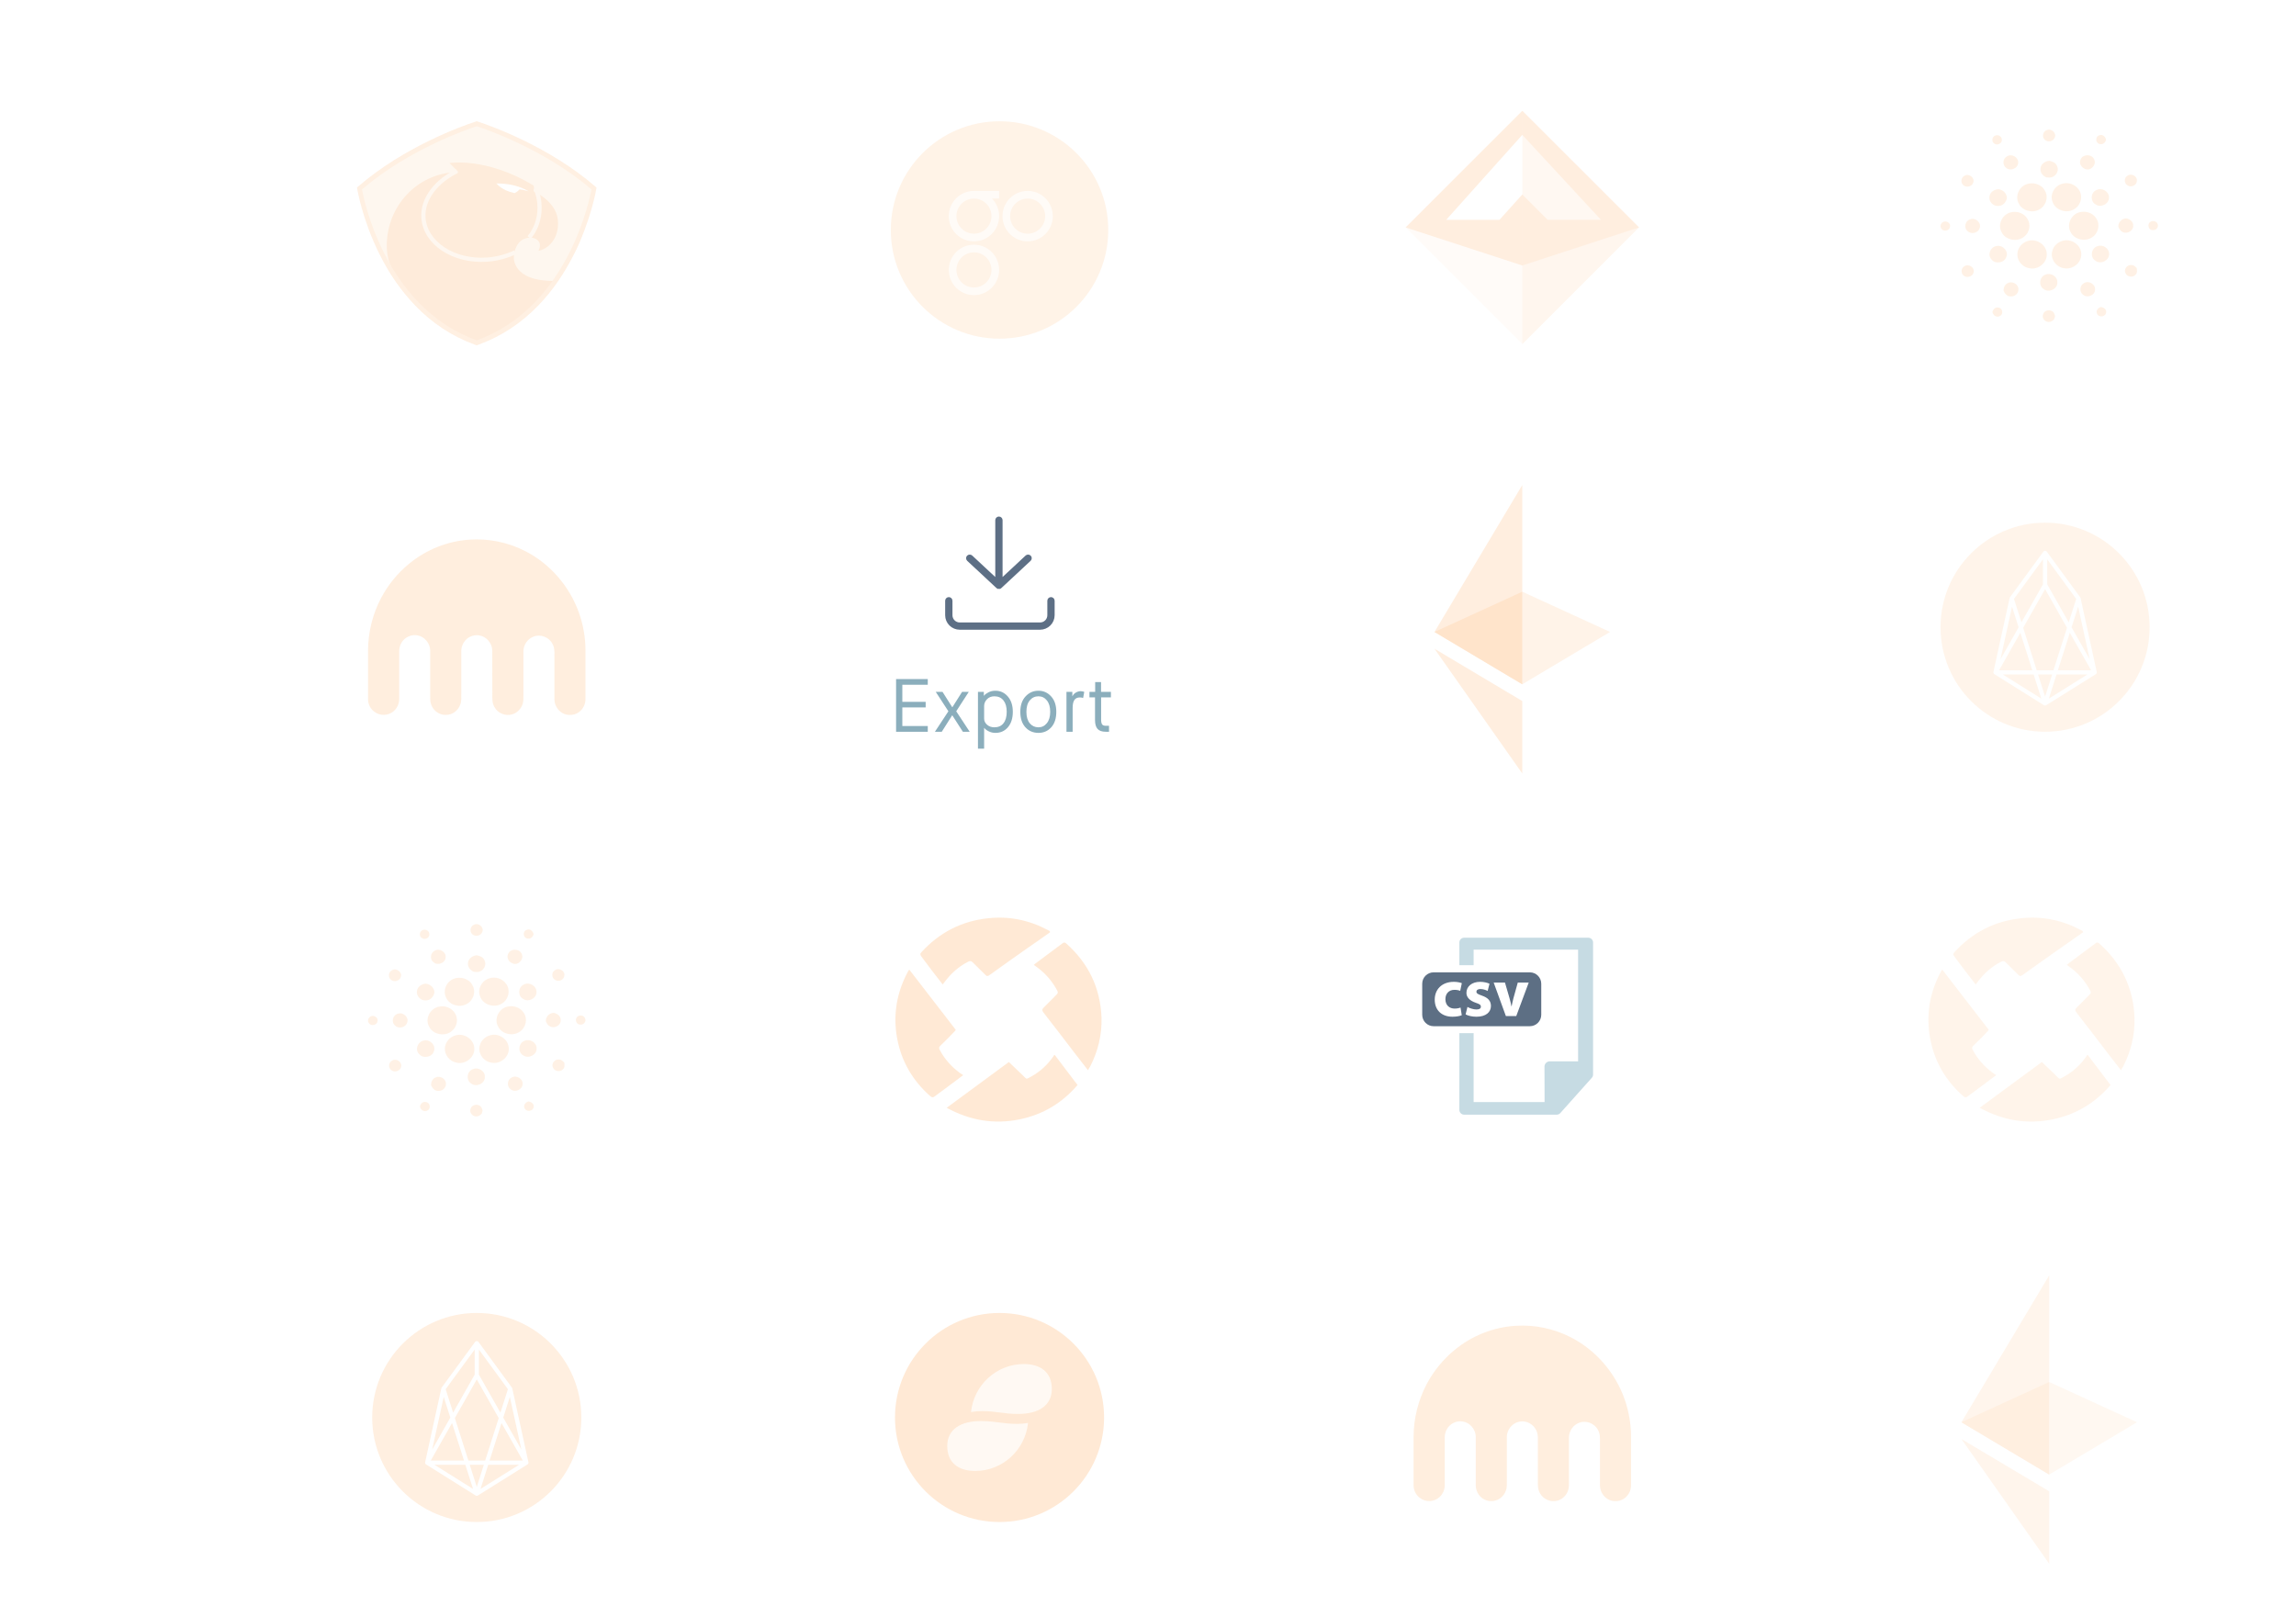 <svg width="549" height="384" viewBox="0 0 549 384" fill="none" xmlns="http://www.w3.org/2000/svg">
<g filter="url(#filter0_d)">
<path fill-rule="evenodd" clip-rule="evenodd" d="M180 111.59C180 108.277 182.686 105.59 186 105.59H292.67C295.984 105.59 298.67 108.277 298.67 111.59V187.903C298.67 191.217 295.984 193.903 292.67 193.903H186C182.686 193.903 180 191.217 180 187.903V111.59Z" fill="white"/>
</g>
<path d="M214.263 175V162.4H221.841V163.768H215.757V167.854H221.337V169.186H215.757V173.632H221.841V175H214.263ZM223.55 175L226.772 170.104L223.748 165.46H225.368L227.69 169.132H227.726L230.048 165.46H231.65L228.644 170.104L231.866 175H230.228L227.708 171.076H227.672L225.188 175H223.55ZM235.317 168.844V171.868C235.317 172.42 235.551 172.906 236.019 173.326C236.487 173.734 237.069 173.938 237.765 173.938C238.713 173.938 239.439 173.614 239.943 172.966C240.459 172.318 240.717 171.406 240.717 170.23C240.717 169.066 240.459 168.16 239.943 167.512C239.427 166.852 238.701 166.522 237.765 166.522C237.033 166.522 236.439 166.762 235.983 167.242C235.539 167.722 235.317 168.256 235.317 168.844ZM233.841 179.05V165.46H235.245V166.378H235.281C235.521 166.078 235.881 165.808 236.361 165.568C236.841 165.316 237.393 165.19 238.017 165.19C239.205 165.19 240.195 165.652 240.987 166.576C241.779 167.488 242.175 168.706 242.175 170.23C242.175 171.766 241.791 172.99 241.023 173.902C240.255 174.814 239.253 175.27 238.017 175.27C237.429 175.27 236.889 175.144 236.397 174.892C235.905 174.64 235.557 174.37 235.353 174.082H235.317V179.05H233.841ZM248.306 173.938C249.11 173.938 249.776 173.614 250.304 172.966C250.844 172.306 251.114 171.394 251.114 170.23C251.114 169.066 250.85 168.16 250.322 167.512C249.794 166.852 249.122 166.522 248.306 166.522C247.466 166.522 246.776 166.846 246.236 167.494C245.696 168.13 245.426 169.042 245.426 170.23C245.426 171.418 245.696 172.336 246.236 172.984C246.776 173.62 247.466 173.938 248.306 173.938ZM248.306 175.27C247.046 175.27 246.008 174.826 245.192 173.938C244.376 173.05 243.968 171.814 243.968 170.23C243.968 168.67 244.388 167.44 245.228 166.54C246.068 165.64 247.094 165.19 248.306 165.19C249.506 165.19 250.514 165.64 251.33 166.54C252.158 167.44 252.572 168.67 252.572 170.23C252.572 171.814 252.17 173.05 251.366 173.938C250.562 174.826 249.542 175.27 248.306 175.27ZM255.005 175V165.46H256.409V166.486H256.445C256.637 166.102 256.919 165.808 257.291 165.604C257.663 165.4 258.041 165.298 258.425 165.298C258.569 165.298 258.707 165.316 258.839 165.352C258.983 165.376 259.091 165.4 259.163 165.424L259.253 165.478L258.983 166.936C258.803 166.84 258.551 166.792 258.227 166.792C257.615 166.792 257.171 166.996 256.895 167.404C256.619 167.8 256.481 168.442 256.481 169.33V175H255.005ZM261.833 172.228V166.774H260.501V165.46H261.869V163.12H263.273V165.46H265.631V166.774H263.291V172.048C263.291 172.612 263.369 173.008 263.525 173.236C263.681 173.464 263.993 173.578 264.461 173.578H265.181V175H264.389C263.489 175 262.835 174.772 262.427 174.316C262.031 173.848 261.833 173.152 261.833 172.228Z" fill="#8BAEBC"/>
<path d="M237.64 138.358L238.481 139.141V137.992V124.397C238.481 124.3 238.52 124.208 238.589 124.139C238.659 124.069 238.754 124.03 238.854 124.03C238.954 124.03 239.049 124.069 239.118 124.139C239.188 124.208 239.226 124.3 239.226 124.397V137.992V139.141L240.067 138.358L245.573 133.228L245.573 133.228C245.608 133.195 245.65 133.169 245.697 133.151C245.743 133.134 245.792 133.126 245.841 133.128C245.891 133.129 245.94 133.14 245.984 133.161C246.029 133.181 246.07 133.209 246.103 133.245C246.136 133.28 246.162 133.321 246.179 133.366C246.196 133.411 246.204 133.459 246.203 133.506C246.201 133.554 246.19 133.601 246.17 133.645C246.15 133.689 246.122 133.728 246.086 133.762L239.124 140.244L239.087 140.272L239.087 140.272L239.079 140.278L239.047 140.304L239.014 140.322L238.998 140.33H238.969L238.92 140.34C238.875 140.349 238.828 140.349 238.783 140.34L238.734 140.33H238.705L238.689 140.322L238.656 140.304L238.624 140.278L238.624 140.278L238.616 140.272L238.579 140.244L231.617 133.762C231.581 133.728 231.553 133.689 231.533 133.645C231.513 133.601 231.502 133.554 231.5 133.506C231.499 133.459 231.507 133.411 231.524 133.366C231.541 133.321 231.567 133.28 231.6 133.245C231.633 133.209 231.674 133.181 231.718 133.161C231.763 133.14 231.812 133.129 231.861 133.128C231.911 133.126 231.96 133.134 232.006 133.151C232.053 133.169 232.095 133.195 232.13 133.228L232.13 133.228L237.64 138.358Z" fill="#F9FAFC" stroke="#5D6F85"/>
<path d="M251.568 143.409C251.637 143.478 251.676 143.571 251.676 143.667V147.133C251.676 147.919 251.361 148.673 250.801 149.229C250.241 149.786 249.48 150.099 248.686 150.099H229.49C228.696 150.099 227.935 149.786 227.375 149.229C226.814 148.673 226.5 147.919 226.5 147.133V143.667C226.5 143.571 226.538 143.478 226.608 143.409C226.677 143.34 226.773 143.301 226.873 143.301C226.972 143.301 227.068 143.34 227.137 143.409C227.207 143.478 227.245 143.571 227.245 143.667V147.133C227.245 147.727 227.482 148.295 227.904 148.714C228.325 149.132 228.896 149.366 229.49 149.366H248.686C249.28 149.366 249.851 149.132 250.272 148.714C250.693 148.295 250.931 147.727 250.931 147.133V143.667C250.931 143.571 250.969 143.478 251.039 143.409C251.108 143.34 251.203 143.301 251.303 143.301C251.403 143.301 251.498 143.34 251.568 143.409Z" fill="#F9FAFC" stroke="#5D6F85"/>
<g filter="url(#filter1_d)">
<path fill-rule="evenodd" clip-rule="evenodd" d="M304.3 206.343C304.3 203.029 306.986 200.343 310.3 200.343H416.97C420.284 200.343 422.97 203.029 422.97 206.343V282.655C422.97 285.969 420.284 288.655 416.97 288.655H310.3C306.986 288.655 304.3 285.969 304.3 282.655V206.343Z" fill="white"/>
</g>
<g clip-path="url(#clip0)">
<path d="M368.531 242.691V235.266C368.531 233.759 367.307 232.538 365.802 232.538H342.797C341.289 232.538 340.068 233.759 340.068 235.266V242.691C340.068 244.199 341.289 245.42 342.797 245.42H365.8C367.307 245.42 368.531 244.199 368.531 242.691ZM347.808 241.205C348.396 241.205 348.855 241.107 349.231 240.959L349.525 242.792C349.082 242.988 348.251 243.152 347.3 243.152C344.714 243.152 343.061 241.582 343.061 239.062C343.061 236.723 344.664 234.808 347.641 234.808C348.296 234.808 349.016 234.922 349.541 235.121L349.149 236.967C348.855 236.835 348.412 236.721 347.758 236.721C346.449 236.721 345.599 237.653 345.615 238.962C345.615 240.435 346.598 241.205 347.808 241.205ZM353.029 243.152C351.983 243.152 351.051 242.925 350.444 242.596L350.886 240.813C351.345 241.089 352.293 241.42 353.029 241.42C353.782 241.42 354.094 241.158 354.094 240.747C354.094 240.339 353.848 240.143 352.915 239.833C351.265 239.277 350.627 238.376 350.643 237.425C350.643 235.937 351.917 234.808 353.898 234.808C354.833 234.808 355.665 235.023 356.158 235.266L355.715 236.986C355.352 236.787 354.666 236.527 353.98 236.527C353.374 236.527 353.032 236.774 353.032 237.182C353.032 237.558 353.345 237.754 354.325 238.098C355.848 238.62 356.484 239.391 356.499 240.567C356.499 242.056 355.321 243.152 353.029 243.152ZM362.558 242.988H360.07L357.156 234.986H359.856L360.936 238.699C361.132 239.37 361.281 240.011 361.395 240.646H361.445C361.577 239.992 361.707 239.386 361.887 238.699L362.918 234.986H365.535L362.558 242.988Z" fill="#5D6F84"/>
<path d="M379.786 224.26H350.086C349.461 224.26 348.95 224.769 348.95 225.397V230.827H352.362V227.108H377.341V253.833L370.565 253.828C370.229 253.828 369.911 253.963 369.673 254.201C369.437 254.434 369.304 254.755 369.304 255.091L369.328 263.57H352.362V247.081H348.95V265.443C348.95 266.068 349.459 266.577 350.086 266.577H372.237C372.563 266.577 372.867 266.436 373.084 266.198L380.634 257.745C380.819 257.539 380.92 257.269 380.92 256.99V225.397C380.923 224.769 380.411 224.26 379.786 224.26Z" fill="#C6DBE3"/>
</g>
<path opacity="0.5" fill-rule="evenodd" clip-rule="evenodd" d="M180 206C180 202.686 182.686 200 186 200H292.67C295.984 200 298.67 202.686 298.67 206V282.313C298.67 285.627 295.984 288.313 292.67 288.313H186C182.686 288.313 180 285.627 180 282.313V206Z" fill="white"/>
<path opacity="0.2" fill-rule="evenodd" clip-rule="evenodd" d="M180 301C180 297.686 182.686 295 186 295H292.67C295.984 295 298.67 297.686 298.67 301V377.313C298.67 380.627 295.984 383.313 292.67 383.313H186C182.686 383.313 180 380.627 180 377.313V301Z" fill="white"/>
<path opacity="0.25" fill-rule="evenodd" clip-rule="evenodd" d="M305 301C305 297.686 307.686 295 311 295H417.67C420.984 295 423.67 297.686 423.67 301V377.313C423.67 380.627 420.984 383.313 417.67 383.313H311C307.686 383.313 305 380.627 305 377.313V301Z" fill="white"/>
<path opacity="0.15" fill-rule="evenodd" clip-rule="evenodd" d="M180 17C180 13.686 182.686 11 186 11H292.67C295.984 11 298.67 13.686 298.67 17V93.313C298.67 96.627 295.984 99.313 292.67 99.313H186C182.686 99.313 180 96.627 180 93.313V17Z" fill="white"/>
<path opacity="0.4" fill-rule="evenodd" clip-rule="evenodd" d="M55 16.838C55 13.524 57.686 10.838 61 10.838H167.67C170.984 10.838 173.67 13.524 173.67 16.838V93.151C173.67 96.464 170.984 99.151 167.67 99.151H61C57.686 99.151 55 96.465 55 93.151V16.838Z" fill="white"/>
<path opacity="0.2" fill-rule="evenodd" clip-rule="evenodd" d="M55 112C55 108.686 57.686 106 61 106H167.67C170.984 106 173.67 108.686 173.67 112V188.313C173.67 191.627 170.984 194.313 167.67 194.313H61C57.686 194.313 55 191.627 55 188.313V112Z" fill="white"/>
<path opacity="0.1" fill-rule="evenodd" clip-rule="evenodd" d="M55 206C55 202.686 57.686 200 61 200H167.67C170.984 200 173.67 202.686 173.67 206V282.313C173.67 285.627 170.984 288.313 167.67 288.313H61C57.686 288.313 55 285.627 55 282.313V206Z" fill="white"/>
<path opacity="0.15" fill-rule="evenodd" clip-rule="evenodd" d="M55 301C55 297.686 57.686 295 61 295H167.67C170.984 295 173.67 297.686 173.67 301V377.313C173.67 380.627 170.984 383.313 167.67 383.313H61C57.686 383.313 55 380.627 55 377.313V301Z" fill="white"/>
<path opacity="0.2" fill-rule="evenodd" clip-rule="evenodd" d="M430 301C430 297.686 432.686 295 436 295H542.67C545.984 295 548.67 297.686 548.67 301V377.313C548.67 380.627 545.984 383.313 542.67 383.313H436C432.686 383.313 430 380.627 430 377.313V301Z" fill="white"/>
<path opacity="0.1" fill-rule="evenodd" clip-rule="evenodd" d="M430.33 206.343C430.33 203.029 433.016 200.343 436.33 200.343H543C546.314 200.343 549 203.029 549 206.343V282.656C549 285.969 546.314 288.656 543 288.656H436.33C433.016 288.656 430.33 285.969 430.33 282.656V206.343Z" fill="white"/>
<path opacity="0.2" fill-rule="evenodd" clip-rule="evenodd" d="M430.33 16.838C430.33 13.524 433.016 10.838 436.33 10.838H543C546.314 10.838 549 13.524 549 16.838V93.151C549 96.464 546.314 99.151 543 99.151H436.33C433.016 99.151 430.33 96.465 430.33 93.151V16.838Z" fill="white"/>
<path opacity="0.3" fill-rule="evenodd" clip-rule="evenodd" d="M305.22 16.838C305.22 13.524 307.906 10.838 311.22 10.838H417.89C421.204 10.838 423.89 13.524 423.89 16.838V93.151C423.89 96.464 421.204 99.151 417.89 99.151H311.22C307.906 99.151 305.22 96.465 305.22 93.151V16.838Z" fill="white"/>
<path opacity="0.5" fill-rule="evenodd" clip-rule="evenodd" d="M305 112C305 108.686 307.686 106 311 106H417.67C420.984 106 423.67 108.686 423.67 112V188.313C423.67 191.627 420.984 194.313 417.67 194.313H311C307.686 194.313 305 191.627 305 188.313V112Z" fill="white"/>
<path d="M363.994 116L363.535 117.572V163.186L363.994 163.648L384.987 151.132L363.994 116Z" fill="white"/>
<path d="M363.994 116L343 151.132L363.994 163.648V141.508V116Z" fill="#FFEEDF"/>
<path d="M363.994 167.657L363.735 167.975V184.223L363.994 184.985L385 155.147L363.994 167.657Z" fill="white"/>
<path d="M363.994 184.984V167.657L343 155.147L363.994 184.984Z" fill="#FFEEDF"/>
<path d="M363.994 163.648L384.987 151.132L363.994 141.508V163.648Z" fill="#FFF3E8"/>
<path d="M343 151.132L363.994 163.648V141.508L343 151.132Z" fill="#FFE4CB"/>
<g opacity="0.6">
<path d="M489.994 305L489.535 306.572V352.186L489.994 352.648L510.987 340.132L489.994 305Z" fill="white"/>
<path d="M489.994 305L469 340.132L489.994 352.648V330.508V305Z" fill="#FFEEDF"/>
<path d="M489.994 356.657L489.735 356.975V373.223L489.994 373.985L511 344.147L489.994 356.657Z" fill="white"/>
<path d="M489.994 373.984V356.657L469 344.147L489.994 373.984Z" fill="#FFEEDF"/>
<path d="M489.994 352.648L510.987 340.132L489.994 330.508V352.648Z" fill="#FFF3E8"/>
<path d="M469 340.132L489.994 352.648V330.508L469 340.132Z" fill="#FFE4CB"/>
</g>
<g opacity="0.8">
<path d="M252.197 252.279C253.979 254.645 255.817 257.065 257.654 259.486C253.979 263.777 249.414 266.527 243.901 267.682C237.777 268.948 231.986 268.012 226.362 264.932C231.373 261.246 236.273 257.615 241.229 253.985C242.342 255.03 243.4 256.075 244.458 257.065C245.627 258.165 245.182 258.22 246.685 257.395C248.745 256.24 250.471 254.645 251.808 252.719C251.863 252.609 251.975 252.499 252.03 252.389C251.975 252.389 252.03 252.389 252.197 252.279V252.279ZM230.315 257.12C228.924 258.165 227.643 259.101 226.362 260.091C225.416 260.806 224.469 261.466 223.523 262.181C223.133 262.511 222.854 262.511 222.409 262.126C218.177 258.385 215.505 253.765 214.503 248.263C213.5 242.707 214.391 237.426 217.064 232.42C217.119 232.31 217.231 232.145 217.287 232.035C217.287 231.98 217.342 231.98 217.454 231.925C221.128 236.711 224.859 241.497 228.534 246.283C228.422 246.448 228.367 246.558 228.255 246.668C227.142 247.823 226.028 248.979 224.859 250.079C224.525 250.409 224.469 250.684 224.692 251.069C225.861 253.269 227.476 255.085 229.48 256.57C229.759 256.735 229.981 256.9 230.315 257.12V257.12ZM251.084 222.958C249.302 224.224 247.52 225.489 245.739 226.699C242.676 228.845 239.614 231.045 236.607 233.19C236.217 233.465 235.939 233.52 235.605 233.135C234.603 232.09 233.545 231.155 232.543 230.11C232.264 229.835 231.986 229.78 231.596 229.945C229.202 231.155 227.309 232.86 225.75 235.006C225.638 235.116 225.527 235.281 225.416 235.446C224.525 234.291 223.69 233.245 222.854 232.145C221.964 230.99 221.128 229.835 220.293 228.734C220.015 228.349 219.959 228.074 220.349 227.689C224.636 223.013 229.926 220.263 236.273 219.603C241.284 219.053 246.073 220.043 250.527 222.408C250.694 222.518 250.861 222.573 251.028 222.683C251.028 222.848 251.028 222.903 251.084 222.958V222.958ZM260.16 255.965C258.99 254.48 257.932 253.104 256.875 251.729C254.425 248.539 251.975 245.293 249.469 242.102C249.135 241.662 249.135 241.387 249.525 241.002C250.583 239.957 251.585 238.912 252.643 237.866C252.921 237.591 253.033 237.316 252.81 236.931C251.585 234.621 249.915 232.695 247.743 231.155C247.576 231.045 247.409 230.88 247.186 230.77C247.353 230.605 247.52 230.495 247.632 230.385C249.748 228.79 251.863 227.249 253.979 225.654C254.313 225.379 254.592 225.269 254.981 225.654C260.271 230.385 263.111 236.271 263.389 243.367C263.5 247.493 262.554 251.399 260.661 255.085C260.494 255.305 260.327 255.58 260.16 255.965V255.965Z" fill="#FFE4CB"/>
</g>
<g opacity="0.4">
<path d="M499.197 252.279C500.979 254.645 502.817 257.065 504.654 259.486C500.979 263.777 496.413 266.527 490.901 267.682C484.777 268.948 478.986 268.012 473.362 264.932C478.373 261.246 483.273 257.615 488.229 253.985C489.342 255.03 490.4 256.075 491.458 257.065C492.627 258.165 492.182 258.22 493.685 257.395C495.745 256.24 497.471 254.645 498.808 252.719C498.863 252.609 498.975 252.499 499.03 252.389C498.975 252.389 499.03 252.389 499.197 252.279V252.279ZM477.315 257.12C475.923 258.165 474.643 259.101 473.362 260.091C472.416 260.806 471.469 261.466 470.523 262.181C470.133 262.511 469.854 262.511 469.409 262.126C465.177 258.385 462.505 253.765 461.503 248.263C460.5 242.707 461.391 237.426 464.064 232.42C464.119 232.31 464.231 232.145 464.286 232.035C464.286 231.98 464.342 231.98 464.454 231.925C468.128 236.711 471.859 241.497 475.534 246.283C475.422 246.448 475.367 246.558 475.255 246.668C474.142 247.823 473.028 248.979 471.859 250.079C471.525 250.409 471.469 250.684 471.692 251.069C472.861 253.269 474.476 255.085 476.48 256.57C476.759 256.735 476.981 256.9 477.315 257.12V257.12ZM498.084 222.958C496.302 224.224 494.52 225.489 492.739 226.699C489.676 228.845 486.614 231.045 483.607 233.19C483.217 233.465 482.939 233.52 482.605 233.135C481.603 232.09 480.545 231.155 479.543 230.11C479.264 229.835 478.986 229.78 478.596 229.945C476.202 231.155 474.309 232.86 472.75 235.006C472.638 235.116 472.527 235.281 472.416 235.446C471.525 234.291 470.69 233.245 469.854 232.145C468.964 230.99 468.128 229.835 467.293 228.734C467.015 228.349 466.959 228.074 467.349 227.689C471.636 223.013 476.926 220.263 483.273 219.603C488.284 219.053 493.073 220.043 497.527 222.408C497.694 222.518 497.861 222.573 498.028 222.683C498.028 222.848 498.028 222.903 498.084 222.958V222.958ZM507.16 255.965C505.99 254.48 504.932 253.104 503.875 251.729C501.425 248.539 498.975 245.293 496.469 242.102C496.135 241.662 496.135 241.387 496.525 241.002C497.583 239.957 498.585 238.912 499.643 237.866C499.921 237.591 500.033 237.316 499.81 236.931C498.585 234.621 496.915 232.695 494.743 231.155C494.576 231.045 494.409 230.88 494.186 230.77C494.353 230.605 494.52 230.495 494.632 230.385C496.748 228.79 498.863 227.249 500.979 225.654C501.313 225.379 501.592 225.269 501.981 225.654C507.271 230.385 510.111 236.271 510.389 243.367C510.5 247.493 509.554 251.399 507.661 255.085C507.494 255.305 507.327 255.58 507.16 255.965V255.965Z" fill="#FFE4CB"/>
</g>
<g opacity="0.5">
<path d="M239 81C253.359 81 265 69.359 265 55C265 40.641 253.359 29 239 29C224.641 29 213 40.641 213 55C213 69.359 224.641 81 239 81Z" fill="#FFE7D0"/>
<path d="M232.883 58.522C229.563 58.522 226.871 61.221 226.871 64.551C226.871 67.881 229.563 70.581 232.883 70.581C236.204 70.581 238.896 67.881 238.896 64.551C238.896 61.221 236.204 58.522 232.883 58.522H232.883ZM232.883 68.757C230.569 68.757 228.692 66.875 228.692 64.553C228.692 62.232 230.568 60.35 232.883 60.35C235.198 60.35 237.075 62.232 237.075 64.553C237.071 66.873 235.197 68.754 232.883 68.757ZM245.724 45.66C242.403 45.66 239.711 48.359 239.711 51.689C239.711 55.019 242.403 57.719 245.724 57.719C249.044 57.719 251.736 55.019 251.736 51.689C251.736 48.359 249.045 45.659 245.724 45.659L245.724 45.66ZM245.724 55.895C243.41 55.895 241.532 54.013 241.532 51.691C241.532 49.37 243.408 47.488 245.724 47.488C248.04 47.488 249.916 49.37 249.916 51.691C249.912 54.012 248.036 55.891 245.724 55.895L245.724 55.895ZM232.883 45.659C230.021 45.658 227.553 47.679 226.984 50.493C226.415 53.306 227.902 56.132 230.538 57.249C231.82 57.788 233.249 57.866 234.583 57.472C235.916 57.077 237.072 56.234 237.855 55.085C238.638 53.935 238.999 52.551 238.878 51.165C238.757 49.78 238.16 48.479 237.189 47.483H238.894V45.659H232.883ZM237.075 51.689C237.075 54.011 235.198 55.893 232.883 55.893C230.568 55.893 228.692 54.011 228.692 51.689C228.692 49.367 230.568 47.486 232.883 47.486C235.198 47.486 237.073 49.369 237.077 51.69H237.075V51.689Z" fill="#FFF8F0"/>
</g>
<g opacity="0.5" clip-path="url(#clip1)">
<path d="M489.362 31.136C490.496 30.57 491.879 31.883 491.277 32.967C490.927 33.85 489.601 34.085 488.924 33.412C488.206 32.765 488.44 31.488 489.362 31.136ZM477.172 32.394C477.861 32.123 478.732 32.727 478.662 33.445C478.735 34.225 477.739 34.799 477.037 34.428C476.107 34.083 476.214 32.638 477.172 32.394V32.394ZM502.139 34.45C501.063 34.325 500.893 32.706 501.929 32.38C502.732 32.005 503.469 32.708 503.587 33.437C503.418 34.06 502.874 34.63 502.139 34.45ZM479.946 37.361C481.097 36.664 482.739 37.702 482.562 38.982C482.502 40.274 480.709 41.023 479.698 40.149C478.72 39.463 478.868 37.889 479.946 37.361ZM497.517 38.101C498.03 36.834 500.111 36.795 500.696 38.029C501.273 38.989 500.563 40.177 499.533 40.503C498.17 40.747 496.875 39.336 497.517 38.101ZM487.894 40.431C487.883 39.342 488.919 38.531 490 38.457C490.717 38.594 491.499 38.887 491.806 39.58C492.38 40.535 491.871 41.851 490.835 42.29C490.361 42.544 489.801 42.448 489.285 42.419C488.497 42.048 487.833 41.321 487.894 40.431V40.431ZM469.766 42.018C470.817 41.4 472.236 42.529 471.838 43.622C471.619 44.568 470.29 44.953 469.531 44.349C468.721 43.783 468.849 42.423 469.766 42.018V42.018ZM508.694 42.016C509.586 41.353 511.058 42.114 510.952 43.192C511.012 44.175 509.739 44.917 508.854 44.411C507.878 43.991 507.779 42.554 508.694 42.016V42.016ZM492.992 43.974C494.464 43.468 496.213 44.074 497.052 45.33C498.159 46.866 497.57 49.206 495.852 50.087C494.073 51.13 491.474 50.246 490.817 48.343C490.07 46.64 491.158 44.508 492.992 43.974V43.974ZM484.355 44.142C485.987 43.404 488.182 44.023 488.97 45.621C489.898 47.176 489.181 49.342 487.523 50.145C485.863 51.047 483.521 50.363 482.717 48.693C481.816 47.078 482.616 44.885 484.355 44.142V44.142ZM475.707 46.972C475.831 45.966 476.822 45.311 477.823 45.243C478.901 45.368 479.762 46.169 479.879 47.214C479.809 48.248 478.974 49.258 477.829 49.252C476.57 49.356 475.466 48.157 475.707 46.972V46.972ZM501.251 45.462C502.544 44.742 504.339 45.79 504.282 47.212C504.37 48.719 502.384 49.78 501.096 48.897C499.759 48.161 499.863 46.089 501.251 45.462V45.462ZM480.84 50.772C482.352 50.373 484.081 51.056 484.822 52.386C485.635 53.725 485.303 55.586 484.041 56.568C482.423 58.008 479.439 57.43 478.578 55.464C477.588 53.661 478.79 51.246 480.84 50.772V50.772ZM497.223 50.764C498.692 50.361 500.419 50.904 501.209 52.186C502.254 53.652 501.755 55.839 500.2 56.784C498.571 57.881 496.047 57.305 495.151 55.589C494.064 53.814 495.157 51.305 497.223 50.764V50.764ZM471.116 52.437C472.422 51.964 473.87 53.344 473.341 54.583C473.017 55.712 471.355 56.13 470.496 55.297C469.491 54.516 469.863 52.776 471.116 52.437V52.437ZM506.515 54.236C506.477 53.2 507.269 52.282 508.379 52.225C509.273 52.361 510.143 53.051 510.072 53.983C510.154 55.215 508.604 56.052 507.509 55.473C506.995 55.223 506.732 54.719 506.515 54.236V54.236ZM464.694 53.045C465.48 52.717 466.452 53.368 466.273 54.204C466.231 55.15 464.772 55.513 464.236 54.723C463.763 54.174 464.046 53.328 464.694 53.045ZM514.236 53.026C514.789 52.649 515.677 52.92 515.896 53.539C516.268 54.215 515.586 55.141 514.791 55.026C513.676 55.124 513.315 53.496 514.236 53.026ZM485.108 57.566C487.175 57.052 489.398 58.702 489.411 60.74C489.546 62.8 487.357 64.626 485.24 64.151C483.605 63.898 482.321 62.39 482.374 60.807C482.37 59.294 483.563 57.887 485.108 57.566ZM493.296 57.562C495.394 57.001 497.683 58.681 497.65 60.766C497.76 62.788 495.64 64.552 493.568 64.151C491.618 63.91 490.179 61.859 490.723 60.047C490.998 58.84 492.052 57.858 493.296 57.562V57.562ZM477.509 58.817C478.961 58.58 480.322 60.131 479.733 61.451C479.304 62.857 477.166 63.239 476.22 62.09C475.111 60.986 475.939 58.969 477.509 58.817ZM501.521 58.879C502.816 58.359 504.405 59.432 504.306 60.777C504.358 62.258 502.396 63.28 501.129 62.415C499.695 61.639 499.956 59.355 501.521 58.879V58.879ZM508.233 65.324C507.726 64.419 508.647 63.22 509.696 63.387C510.218 63.379 510.584 63.773 510.918 64.103C510.987 64.639 511.102 65.279 510.637 65.692C510.006 66.457 508.576 66.239 508.233 65.324ZM469.761 63.639C470.742 63.014 472.153 63.946 471.933 65.044C471.816 66.015 470.538 66.57 469.697 66.019C468.794 65.519 468.827 64.095 469.761 63.639V63.639ZM489.137 65.671C490.42 65.129 492.056 66.199 491.934 67.553C492.03 69.049 490.007 70.085 488.751 69.186C487.357 68.415 487.589 66.146 489.137 65.671V65.671ZM480.163 67.675C481.256 67.125 482.724 68.076 482.624 69.248C482.657 70.21 481.677 71.03 480.685 70.888C479.864 70.871 479.328 70.166 479.065 69.495C479.078 68.765 479.392 67.951 480.163 67.675V67.675ZM498.34 67.692C499.465 67.027 501.063 67.983 500.957 69.236C500.986 70.545 499.179 71.384 498.132 70.524C497.119 69.85 497.242 68.229 498.34 67.692ZM501.501 75.174C501.001 74.45 501.59 73.577 502.402 73.411C503.055 73.538 503.746 74.009 503.609 74.734C503.514 75.715 502.015 76.016 501.501 75.174V75.174ZM476.409 74.545C476.608 73.971 477.09 73.4 477.796 73.549C478.826 73.619 479.131 75.105 478.23 75.562C477.42 76.085 476.48 75.369 476.409 74.545V74.545ZM488.514 75.204C488.711 74.354 489.86 73.941 490.617 74.392C491.117 74.598 491.264 75.134 491.392 75.589C491.323 75.827 491.262 76.064 491.202 76.301C490.892 76.653 490.493 77.005 489.978 76.992C489.019 77.1 488.154 76.062 488.514 75.204Z" fill="#FFE4CB"/>
</g>
<g opacity="0.5" clip-path="url(#clip2)">
<path d="M113.362 221.136C114.496 220.57 115.879 221.883 115.277 222.967C114.927 223.85 113.601 224.085 112.924 223.412C112.206 222.765 112.44 221.488 113.362 221.136ZM101.172 222.394C101.861 222.123 102.732 222.726 102.662 223.445C102.735 224.225 101.739 224.799 101.037 224.428C100.107 224.083 100.214 222.638 101.172 222.394V222.394ZM126.139 224.45C125.063 224.326 124.893 222.706 125.929 222.38C126.732 222.005 127.469 222.708 127.587 223.437C127.418 224.06 126.874 224.63 126.139 224.45ZM103.946 227.361C105.097 226.664 106.739 227.702 106.562 228.982C106.502 230.274 104.709 231.023 103.698 230.149C102.72 229.463 102.868 227.889 103.946 227.361ZM121.517 228.101C122.03 226.834 124.111 226.795 124.696 228.029C125.273 228.988 124.563 230.177 123.533 230.503C122.17 230.747 120.875 229.336 121.517 228.101ZM111.894 230.431C111.883 229.342 112.919 228.531 114 228.457C114.717 228.594 115.499 228.887 115.806 229.58C116.38 230.535 115.871 231.851 114.835 232.29C114.361 232.544 113.801 232.448 113.285 232.419C112.497 232.048 111.833 231.321 111.894 230.431V230.431ZM93.766 232.018C94.817 231.4 96.236 232.529 95.838 233.622C95.618 234.568 94.29 234.953 93.531 234.349C92.721 233.783 92.849 232.423 93.766 232.018V232.018ZM132.694 232.016C133.586 231.353 135.058 232.114 134.952 233.192C135.012 234.175 133.739 234.917 132.854 234.411C131.878 233.991 131.779 232.554 132.694 232.016V232.016ZM116.992 233.974C118.464 233.468 120.213 234.074 121.052 235.33C122.159 236.866 121.57 239.206 119.852 240.087C118.073 241.129 115.474 240.246 114.817 238.343C114.07 236.64 115.158 234.508 116.992 233.974V233.974ZM108.355 234.142C109.987 233.404 112.182 234.023 112.97 235.621C113.898 237.176 113.181 239.341 111.523 240.144C109.863 241.047 107.521 240.363 106.717 238.693C105.816 237.078 106.616 234.885 108.355 234.142V234.142ZM99.707 236.972C99.831 235.966 100.822 235.311 101.823 235.243C102.901 235.368 103.762 236.169 103.879 237.214C103.809 238.248 102.974 239.258 101.829 239.252C100.57 239.356 99.466 238.157 99.707 236.972V236.972ZM125.251 235.462C126.544 234.742 128.339 235.79 128.282 237.212C128.37 238.719 126.384 239.78 125.096 238.897C123.759 238.161 123.863 236.089 125.251 235.462V235.462ZM104.84 240.772C106.352 240.373 108.081 241.056 108.822 242.386C109.635 243.725 109.303 245.586 108.041 246.568C106.423 248.009 103.439 247.43 102.578 245.464C101.588 243.661 102.79 241.246 104.84 240.772V240.772ZM121.223 240.764C122.692 240.362 124.419 240.904 125.209 242.186C126.254 243.652 125.755 245.839 124.2 246.784C122.571 247.881 120.047 247.305 119.151 245.589C118.064 243.814 119.157 241.305 121.223 240.764V240.764ZM95.116 242.437C96.422 241.964 97.87 243.344 97.341 244.583C97.017 245.713 95.355 246.13 94.496 245.297C93.491 244.515 93.863 242.776 95.116 242.437V242.437ZM130.515 244.236C130.477 243.2 131.269 242.282 132.379 242.225C133.273 242.361 134.143 243.051 134.072 243.984C134.154 245.215 132.604 246.052 131.509 245.473C130.995 245.223 130.732 244.719 130.515 244.236V244.236ZM88.695 243.045C89.48 242.717 90.452 243.368 90.273 244.204C90.231 245.15 88.772 245.513 88.236 244.723C87.763 244.174 88.046 243.328 88.695 243.045ZM138.236 243.026C138.789 242.649 139.677 242.92 139.896 243.539C140.268 244.215 139.586 245.141 138.791 245.026C137.676 245.124 137.315 243.496 138.236 243.026ZM109.108 247.566C111.175 247.052 113.398 248.702 113.411 250.74C113.546 252.8 111.357 254.626 109.24 254.151C107.605 253.898 106.321 252.39 106.374 250.807C106.37 249.293 107.563 247.887 109.108 247.566ZM117.296 247.562C119.394 247.001 121.683 248.681 121.65 250.766C121.76 252.788 119.64 254.552 117.568 254.151C115.618 253.91 114.179 251.859 114.723 250.047C114.998 248.84 116.052 247.858 117.296 247.562V247.562ZM101.509 248.817C102.961 248.58 104.322 250.131 103.733 251.451C103.304 252.857 101.166 253.239 100.22 252.09C99.111 250.986 99.939 248.969 101.509 248.817ZM125.521 248.879C126.816 248.36 128.405 249.432 128.306 250.777C128.358 252.258 126.396 253.28 125.129 252.415C123.695 251.639 123.956 249.355 125.521 248.879V248.879ZM132.233 255.324C131.726 254.419 132.647 253.22 133.696 253.387C134.218 253.379 134.584 253.773 134.918 254.103C134.987 254.639 135.102 255.279 134.637 255.692C134.006 256.457 132.576 256.239 132.233 255.324ZM93.761 253.639C94.742 253.014 96.153 253.946 95.933 255.044C95.816 256.015 94.538 256.57 93.697 256.019C92.794 255.519 92.827 254.095 93.761 253.639V253.639ZM113.137 255.671C114.42 255.129 116.056 256.199 115.934 257.553C116.03 259.049 114.007 260.085 112.751 259.186C111.357 258.415 111.589 256.146 113.137 255.671V255.671ZM104.163 257.676C105.256 257.125 106.724 258.076 106.624 259.248C106.657 260.21 105.677 261.03 104.685 260.888C103.864 260.871 103.328 260.166 103.065 259.495C103.078 258.765 103.392 257.951 104.163 257.676V257.676ZM122.34 257.692C123.465 257.027 125.063 257.983 124.957 259.236C124.986 260.545 123.179 261.384 122.132 260.524C121.119 259.85 121.242 258.229 122.34 257.692ZM125.501 265.174C125.001 264.45 125.59 263.577 126.402 263.411C127.055 263.539 127.746 264.009 127.609 264.734C127.514 265.715 126.015 266.016 125.501 265.174V265.174ZM100.409 264.545C100.608 263.971 101.09 263.4 101.796 263.549C102.826 263.619 103.131 265.104 102.23 265.562C101.42 266.085 100.48 265.369 100.409 264.545V264.545ZM112.514 265.204C112.711 264.354 113.86 263.941 114.617 264.392C115.117 264.598 115.264 265.134 115.392 265.589C115.323 265.827 115.262 266.064 115.202 266.301C114.892 266.653 114.493 267.005 113.978 266.992C113.019 267.1 112.154 266.062 112.514 265.204Z" fill="#FFE4CB"/>
</g>
<path d="M364 26.516L391.879 54.395L364 82.273L336.122 54.395L364 26.516Z" fill="#FFFBF8"/>
<path d="M364 63.492L336.098 54.394L364 26.515L391.902 54.394L364 63.492Z" fill="#FFEEDF"/>
<path d="M345.803 52.574H358.541L364 46.508L370.066 52.574H382.803L364 32.255L345.803 52.574V52.574Z" fill="white"/>
<path opacity="0.42" d="M364 82.272V26.515L391.878 54.394L364 82.272V82.272Z" fill="#FFEFE1"/>
<g opacity="0.8">
<path d="M239 364C252.807 364 264 352.807 264 339C264 325.193 252.807 314 239 314C225.193 314 214 325.193 214 339C214 352.807 225.193 364 239 364Z" fill="#FFE4CB"/>
<path d="M234.782 337.47C233.91 337.465 233.04 337.54 232.182 337.694C232.888 331.162 238.332 326.216 244.813 326.216C248.781 326.216 251.5 328.159 251.5 332.182C251.5 336.205 248.237 338.148 243.475 338.148C239.961 338.148 238.297 337.47 234.782 337.47ZM234.525 339.852C229.764 339.852 226.5 341.795 226.5 345.818C226.5 349.841 229.219 351.784 233.187 351.784C239.669 351.784 245.112 346.839 245.818 340.307C244.96 340.461 244.09 340.535 243.218 340.531C239.703 340.53 238.04 339.852 234.525 339.852Z" fill="#FFF8F0"/>
</g>
<g opacity="0.6">
<path d="M114 364C127.807 364 139 352.807 139 339C139 325.193 127.807 314 114 314C100.193 314 89 325.193 89 339C89 352.807 100.193 364 114 364Z" fill="#FFE4CB"/>
<path d="M106.01 332.14L113.999 357.23L102.144 349.802L106.01 332.14L113.999 321.225V328.881L102.144 349.802H125.866L114.011 328.881V321.225L122.001 332.14L125.866 349.802L114.011 357.23L122.001 332.14" stroke="white" stroke-linecap="round" stroke-linejoin="round"/>
</g>
<path opacity="0.1" fill-rule="evenodd" clip-rule="evenodd" d="M430 112C430 108.686 432.686 106 436 106H542.67C545.984 106 548.67 108.686 548.67 112V188.313C548.67 191.627 545.984 194.313 542.67 194.313H436C432.686 194.313 430 191.627 430 188.313V112Z" fill="white"/>
<g opacity="0.4">
<path d="M489 175C502.807 175 514 163.807 514 150C514 136.193 502.807 125 489 125C475.193 125 464 136.193 464 150C464 163.807 475.193 175 489 175Z" fill="#FFE4CB"/>
<path d="M481.01 143.14L488.999 168.23L477.144 160.802L481.01 143.14L488.999 132.225V139.881L477.144 160.802H500.866L489.011 139.881V132.225L497.001 143.14L500.866 160.802L489.011 168.23L497.001 143.14" stroke="white" stroke-linecap="round" stroke-linejoin="round"/>
</g>
<g opacity="0.7">
<path d="M115.978 66.45C106.838 66.45 99.428 59.006 99.428 49.824C99.428 40.642 106.838 33.198 115.978 33.198C125.119 33.198 132.529 40.642 132.529 49.824C132.529 59.006 125.119 66.45 115.978 66.45ZM123.095 46.158C123.241 46.084 123.715 45.846 124.263 45.278C125.358 45.425 126.434 45.773 126.434 45.773C124.445 44.563 121.726 43.848 118.716 43.867C118.716 43.867 119.865 45.516 123.058 46.194C123.058 46.194 123.077 46.176 123.095 46.158Z" fill="#FDE4CC"/>
<path d="M127.602 44.838C128.788 46.451 129.409 48.357 129.409 50.337C129.409 52.738 128.423 54.956 126.744 56.753L127.766 60.584H130.868L134.135 56.863L135.011 51.419L135.193 48.174L131.963 44.508L127.602 44.838Z" fill="#FDE3CB"/>
<path d="M126.519 56.801C128.067 54.971 129.023 52.456 129.023 49.682C129.023 48.039 128.688 46.488 128.093 45.116" stroke="#FEF4E9"/>
<path d="M91.655 61.024L92.22 63.279C92.22 63.279 98.899 77.045 113.935 82.159C113.935 82.159 127.614 76.293 133.69 66.34L125.303 58.989C125.303 58.989 121.288 62.197 115.322 62.197C109.355 62.197 101.253 58.623 101.253 51.254C101.253 43.885 109.647 41.19 109.647 41.19L106.07 40.31H96.928L91.126 54.351L91.655 61.024Z" fill="#FDE3CB"/>
<path d="M142.182 45.549C141.926 45.292 135.416 37.355 115.106 30.334C114.464 29.893 114.116 29.757 114.062 29.926C95.198 34.758 85.943 44.914 85.943 45.549C85.943 46.184 88.644 55.726 90.396 59.612C90.542 59.942 92.877 64.085 94.611 66.34C93.589 64.085 92.476 62.124 92.476 58.751C92.476 49.237 99.811 41.502 108.99 41.172C109.209 41.172 109.446 41.172 109.665 41.19L107.475 38.99C107.475 38.99 116.289 37.505 127.602 44.38C127.602 44.38 127.766 44.728 127.602 45.754C127.602 45.754 132.93 48.064 133.387 52.555C133.843 57.046 131.014 59.612 128.733 59.979C128.733 59.979 129.919 58.128 128.095 57.138C127.712 56.918 127.255 56.826 126.799 56.844C123.314 56.844 122.912 60.841 122.912 60.841C122.876 61.042 122.876 61.244 122.876 61.446C122.876 61.446 122.292 67.293 132.657 67.183C132.657 67.183 137.912 61.207 139.299 55.836C139.81 53.857 140.175 52.372 140.412 51.272C140.996 49.714 141.561 47.419 142.109 45.751L142.182 45.549Z" fill="#FEF4E8"/>
<path d="M142.382 44.646C131.398 35.112 117.511 30.159 114.628 29.206L114.354 29.112L113.99 29L113.351 29.206C110.468 30.159 96.582 35.112 85.597 44.646L85.359 44.851L85.414 45.169C85.432 45.244 86.618 52.478 90.669 60.647C93.06 65.451 95.961 69.619 99.282 73.077C103.351 77.302 108.096 80.424 113.369 82.368L113.679 82.48L113.99 82.592L114.318 82.461L114.628 82.349C119.902 80.405 124.628 77.283 128.715 73.059C132.036 69.619 134.938 65.432 137.328 60.628C141.379 52.478 142.583 45.225 142.583 45.151L142.638 44.833L142.382 44.646ZM136.324 60.123C133.989 64.815 131.16 68.909 127.912 72.273C123.88 76.442 119.208 79.508 113.99 81.396C108.771 79.508 104.099 76.461 100.067 72.292C96.819 68.928 93.99 64.853 91.655 60.161C88.133 53.095 86.819 46.758 86.545 45.3C97.804 35.636 112.037 30.813 113.99 30.178C115.924 30.813 130.175 35.636 141.434 45.3C141.16 46.739 139.828 53.076 136.324 60.123Z" fill="#FFE9D5"/>
<path d="M109.257 40.933C104.539 43.21 100.928 47.452 101.25 52.096C101.671 58.178 108.492 62.65 116.486 62.086C118.893 61.916 121.237 61.26 123.179 60.328" stroke="#FEF4E9"/>
</g>
<g clip-path="url(#clip3)">
<path d="M362.367 317.072C366.867 316.774 371.452 317.707 375.504 319.771C381.468 322.781 386.222 328.228 388.472 334.658C389.464 337.494 389.996 340.504 389.996 343.513V354.707C389.996 355.167 390.008 355.627 389.9 356.075C389.658 357.207 388.871 358.202 387.843 358.674C387.129 359.023 386.307 359.06 385.533 358.935C383.875 358.625 382.581 357.02 382.569 355.291C382.557 351.821 382.569 348.352 382.569 344.869C382.593 343.887 382.605 342.829 382.085 341.959C381.238 340.354 379.206 339.596 377.561 340.28C376.17 340.79 375.166 342.232 375.153 343.75C375.141 347.282 375.153 350.802 375.153 354.321C375.153 354.98 375.19 355.652 374.996 356.286C374.645 357.53 373.641 358.537 372.432 358.873C370.847 359.321 369.02 358.6 368.222 357.095C367.678 356.187 367.714 355.092 367.726 354.073C367.714 350.578 367.738 347.07 367.714 343.576C367.678 341.797 366.262 340.193 364.544 339.969C363.431 339.795 362.258 340.18 361.448 340.989C360.722 341.698 360.298 342.718 360.298 343.75V353.948C360.286 354.806 360.383 355.689 360.069 356.498C359.573 357.953 358.145 359.023 356.633 358.985C355.085 359.072 353.585 357.978 353.089 356.485C352.81 355.752 352.871 354.956 352.871 354.185C352.871 350.665 352.883 347.145 352.871 343.625C352.859 341.884 351.54 340.292 349.883 339.981C348.371 339.646 346.701 340.429 345.951 341.822C345.625 342.407 345.455 343.078 345.455 343.737V355.167C345.468 356.274 344.972 357.381 344.137 358.09C342.879 359.222 340.847 359.284 339.528 358.239C338.572 357.567 338.004 356.411 338.004 355.217V343.638C338.016 339.26 339.093 334.895 341.125 331.039C342.782 327.893 345.068 325.094 347.802 322.856C351.915 319.448 357.081 317.396 362.367 317.072Z" fill="#FFE7D0" fill-opacity="0.7"/>
</g>
<path d="M112.363 129.054C116.863 128.756 121.448 129.689 125.5 131.753C131.464 134.763 136.218 140.211 138.468 146.64C139.46 149.476 139.993 152.486 139.993 155.496V166.689C139.993 167.149 140.005 167.609 139.896 168.057C139.654 169.189 138.868 170.184 137.839 170.656C137.126 171.005 136.303 171.042 135.529 170.918C133.872 170.607 132.577 169.002 132.565 167.274C132.553 163.804 132.565 160.334 132.565 156.851C132.589 155.869 132.601 154.812 132.081 153.941C131.234 152.337 129.202 151.578 127.557 152.262C126.166 152.772 125.162 154.215 125.15 155.732C125.138 159.264 125.15 162.784 125.15 166.303C125.15 166.963 125.186 167.634 124.992 168.269C124.642 169.512 123.638 170.52 122.428 170.855C120.843 171.303 119.016 170.582 118.218 169.077C117.674 168.169 117.71 167.075 117.722 166.055C117.71 162.56 117.734 159.053 117.71 155.558C117.674 153.779 116.258 152.175 114.541 151.951C113.428 151.777 112.254 152.163 111.444 152.971C110.718 153.68 110.295 154.7 110.295 155.732V165.93C110.283 166.789 110.379 167.672 110.065 168.48C109.569 169.935 108.141 171.005 106.629 170.967C105.081 171.054 103.581 169.96 103.085 168.468C102.807 167.734 102.867 166.938 102.867 166.167C102.867 162.647 102.879 159.127 102.867 155.608C102.855 153.866 101.536 152.274 99.879 151.964C98.367 151.628 96.698 152.411 95.948 153.804C95.621 154.389 95.452 155.06 95.452 155.72V167.149C95.464 168.256 94.968 169.363 94.133 170.072C92.875 171.204 90.843 171.266 89.524 170.221C88.569 169.55 88 168.393 88 167.199V155.62C88.012 151.242 89.089 146.877 91.121 143.021C92.778 139.875 95.065 137.076 97.799 134.838C101.911 131.43 107.077 129.378 112.363 129.054Z" fill="#FFE7D0" fill-opacity="0.7"/>
<defs>
<filter id="filter0_d" x="176" y="103.59" width="126.67" height="96.313" filterUnits="userSpaceOnUse" color-interpolation-filters="sRGB">
<feFlood flood-opacity="0" result="BackgroundImageFix"/>
<feColorMatrix in="SourceAlpha" type="matrix" values="0 0 0 0 0 0 0 0 0 0 0 0 0 0 0 0 0 0 127 0"/>
<feOffset dy="2"/>
<feGaussianBlur stdDeviation="2"/>
<feColorMatrix type="matrix" values="0 0 0 0 0 0 0 0 0 0 0 0 0 0 0 0 0 0 0.1 0"/>
<feBlend mode="normal" in2="BackgroundImageFix" result="effect1_dropShadow"/>
<feBlend mode="normal" in="SourceGraphic" in2="effect1_dropShadow" result="shape"/>
</filter>
<filter id="filter1_d" x="300.3" y="198.343" width="126.67" height="96.313" filterUnits="userSpaceOnUse" color-interpolation-filters="sRGB">
<feFlood flood-opacity="0" result="BackgroundImageFix"/>
<feColorMatrix in="SourceAlpha" type="matrix" values="0 0 0 0 0 0 0 0 0 0 0 0 0 0 0 0 0 0 127 0"/>
<feOffset dy="2"/>
<feGaussianBlur stdDeviation="2"/>
<feColorMatrix type="matrix" values="0 0 0 0 0 0 0 0 0 0 0 0 0 0 0 0 0 0 0.1 0"/>
<feBlend mode="normal" in2="BackgroundImageFix" result="effect1_dropShadow"/>
<feBlend mode="normal" in="SourceGraphic" in2="effect1_dropShadow" result="shape"/>
</filter>
<clipPath id="clip0">
<rect width="42.317" height="42.317" fill="white" transform="translate(339.337 224.26)"/>
</clipPath>
<clipPath id="clip1">
<rect width="52" height="46" fill="white" transform="matrix(-1 0 0 1 516 31)"/>
</clipPath>
<clipPath id="clip2">
<rect width="52" height="46" fill="white" transform="matrix(-1 0 0 1 140 221)"/>
</clipPath>
<clipPath id="clip3">
<rect width="52" height="42" fill="white" transform="matrix(1 0 0 -1 338 359)"/>
</clipPath>
</defs>
</svg>
